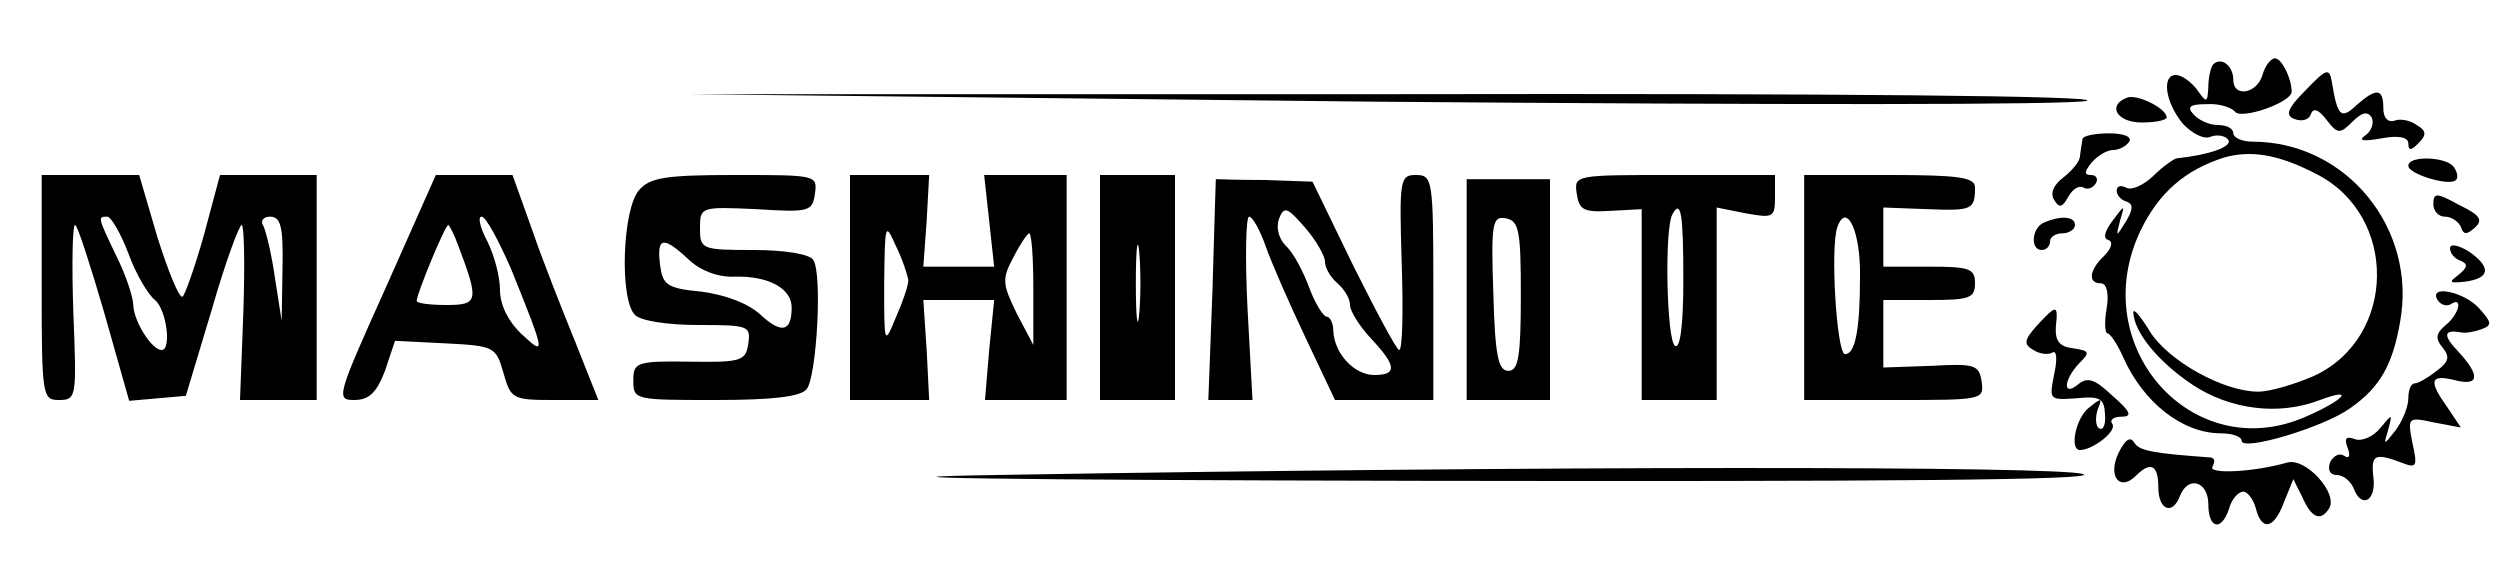 <?xml version="1.0" standalone="no"?>
<!DOCTYPE svg PUBLIC "-//W3C//DTD SVG 20010904//EN"
 "http://www.w3.org/TR/2001/REC-SVG-20010904/DTD/svg10.dtd">
<svg version="1.0" xmlns="http://www.w3.org/2000/svg"
 width="300pt" height="70pt" viewBox="0 0 300 70"
 preserveAspectRatio="xMidYMid meet">
<g transform="translate(0,70) scale(0.1,-0.1)"
fill="#000000" stroke="none">
<path d="M2656 623 c-3 -3 -6 -16 -6 -27 -1 -20 -2 -20 -14 -3 -7 9 -18 17
-25 17 -17 0 -13 -32 8 -58 11 -12 26 -20 34 -16 8 3 18 1 21 -4 5 -8 -23 -18
-62 -22 -4 -1 -17 -10 -29 -22 -12 -11 -26 -17 -32 -13 -6 3 -11 2 -11 -4 0
-5 5 -11 12 -13 8 -3 8 -9 -1 -24 -12 -19 -12 -19 -7 1 6 20 6 20 -9 0 -9 -12
-12 -21 -5 -23 6 -2 4 -10 -5 -19 -18 -17 -20 -33 -4 -33 7 0 10 -12 7 -30 -3
-17 -2 -30 1 -30 3 0 12 -13 19 -29 24 -54 71 -91 117 -91 14 0 25 -4 25 -9 0
-13 98 16 130 39 36 25 51 52 60 103 21 112 -64 217 -177 217 -13 0 -23 5 -23
10 0 6 -8 10 -19 10 -10 0 -23 6 -29 13 -8 9 -4 12 16 12 15 1 30 -4 34 -9 7
-10 68 11 68 24 0 16 -12 40 -20 40 -5 0 -12 -9 -15 -20 -7 -23 -35 -27 -35
-6 0 17 -14 28 -24 19z m124 -132 c98 -50 96 -196 -3 -242 -23 -10 -53 -19
-67 -19 -42 0 -108 37 -130 72 -11 18 -20 29 -20 23 1 -24 30 -59 70 -86 46
-31 105 -38 154 -19 43 16 29 0 -17 -20 -136 -60 -265 85 -198 224 22 45 53
72 100 87 32 9 65 4 111 -20z"/>
<path d="M2767 592 c-23 -23 -25 -31 -13 -35 8 -3 17 -1 19 6 3 8 9 6 19 -7
13 -17 16 -17 31 -2 11 11 18 13 23 5 3 -6 0 -16 -7 -21 -10 -7 -4 -8 19 -4
21 4 32 1 32 -6 0 -9 3 -9 12 0 10 10 10 15 -2 22 -8 6 -21 8 -27 5 -8 -2 -13
4 -13 15 0 24 -8 25 -32 4 -19 -18 -23 -14 -30 29 -3 16 -7 14 -31 -11z"/>
<path d="M1649 578 c488 -4 836 -4 855 1 19 6 -300 9 -824 8 l-855 0 824 -9z"/>
<path d="M2553 583 c-25 -9 -13 -30 17 -30 17 0 30 3 30 6 0 11 -35 28 -47 24z"/>
<path d="M2499 533 c-1 -5 -2 -13 -3 -20 0 -7 -10 -18 -20 -26 -12 -9 -16 -19
-11 -27 6 -10 10 -9 17 4 5 9 13 14 18 11 5 -3 11 -1 15 5 3 5 1 10 -6 10 -8
0 -8 4 1 15 7 8 18 15 26 15 7 0 16 5 19 10 4 6 -7 10 -24 10 -17 0 -32 -3
-32 -7z"/>
<path d="M2890 501 c0 -10 50 -25 57 -17 3 2 2 9 -2 15 -8 13 -55 15 -55 2z"/>
<path d="M50 355 c0 -131 1 -135 21 -135 21 0 21 4 17 105 -2 58 -1 105 2 105
3 0 18 -47 35 -105 l30 -106 34 3 34 3 31 103 c16 56 33 102 36 102 3 0 4 -47
2 -105 l-4 -105 46 0 46 0 0 135 0 135 -58 0 -58 0 -19 -71 c-11 -39 -23 -73
-26 -75 -4 -2 -17 30 -30 71 l-22 75 -58 0 -59 0 0 -135z m104 41 c9 -25 24
-50 32 -56 14 -12 20 -60 8 -60 -12 0 -33 34 -34 53 0 10 -9 37 -20 59 -23 48
-23 48 -11 48 4 0 16 -20 25 -44z m185 -18 l-1 -63 -8 51 c-4 29 -11 57 -14
63 -4 6 0 11 8 11 13 0 16 -12 15 -62z"/>
<path d="M463 355 c-59 -131 -60 -135 -38 -135 18 0 27 9 37 35 l12 36 60 -3
c59 -3 61 -4 70 -35 9 -32 11 -33 61 -33 l53 0 -27 68 c-15 37 -39 97 -52 135
l-24 67 -46 0 -46 0 -60 -135z m150 23 c42 -104 42 -106 13 -79 -16 15 -26 35
-26 53 0 16 -7 42 -15 58 -9 17 -12 30 -7 30 5 0 20 -28 35 -62z m-63 27 c25
-66 24 -71 -14 -71 -20 0 -36 2 -36 5 0 8 34 91 38 91 1 0 7 -11 12 -25z"/>
<path d="M767 472 c-20 -22 -24 -131 -5 -150 7 -7 39 -12 76 -12 60 0 63 -1
60 -22 -3 -21 -8 -23 -70 -22 -65 1 -68 -1 -68 -23 0 -23 2 -23 99 -23 68 0
102 4 109 13 12 15 19 138 8 155 -4 7 -34 12 -72 12 -62 0 -64 1 -64 26 0 26
1 26 68 23 63 -4 67 -3 70 19 3 22 1 22 -96 22 -83 0 -102 -3 -115 -18z m60
-84 c14 -13 35 -21 55 -20 40 1 68 -14 68 -37 0 -29 -12 -32 -37 -9 -15 14
-42 24 -71 28 -42 4 -47 8 -50 33 -4 33 4 34 35 5z"/>
<path d="M1020 355 l0 -135 48 0 47 0 -3 60 -4 60 43 0 42 0 -6 -60 -5 -60 49
0 49 0 0 135 0 135 -49 0 -50 0 6 -55 6 -55 -43 0 -42 0 4 55 3 55 -47 0 -48
0 0 -135z m70 9 c0 -7 -7 -27 -15 -45 -14 -34 -14 -33 -14 41 1 72 1 74 14 45
8 -16 14 -35 15 -41z m150 -11 l0 -67 -20 38 c-17 35 -18 41 -4 67 8 16 17 29
19 29 3 0 5 -30 5 -67z"/>
<path d="M1320 355 l0 -135 45 0 45 0 0 135 0 135 -45 0 -45 0 0 -135z m47
-32 c-2 -21 -4 -4 -4 37 0 41 2 58 4 38 2 -21 2 -55 0 -75z"/>
<path d="M1459 485 c0 0 -2 -60 -4 -132 l-5 -133 27 0 26 0 -6 110 c-3 61 -2
110 2 110 4 0 13 -16 20 -36 7 -20 29 -70 48 -110 l35 -74 59 0 59 0 0 135 c0
130 -1 135 -21 135 -19 0 -20 -5 -17 -105 2 -58 1 -105 -3 -105 -3 0 -27 45
-55 101 l-49 101 -57 2 c-32 0 -58 1 -59 1z m131 -99 c0 -8 7 -19 15 -26 8 -7
15 -18 15 -26 0 -7 11 -25 25 -40 31 -33 32 -44 4 -44 -24 0 -48 26 -49 53 0
9 -4 17 -8 17 -4 0 -14 16 -21 35 -7 19 -19 42 -28 50 -9 9 -12 23 -8 33 6 15
10 13 31 -11 13 -15 24 -34 24 -41z"/>
<path d="M1760 353 l0 -133 50 0 50 0 0 133 0 132 -50 0 -50 0 0 -132z m65 -8
c0 -73 -3 -90 -15 -90 -12 0 -16 18 -18 93 -3 85 -1 93 15 90 16 -3 18 -15 18
-93z"/>
<path d="M1892 468 c3 -20 8 -23 41 -21 l37 2 0 -114 0 -115 45 0 45 0 0 115
0 116 35 -7 c33 -6 35 -5 35 20 l0 26 -121 0 c-119 0 -120 0 -117 -22z m128
-104 c0 -56 -4 -83 -10 -79 -10 6 -13 141 -3 158 10 18 13 2 13 -79z"/>
<path d="M2165 355 l0 -135 108 0 c106 0 108 0 105 22 -3 20 -8 22 -60 19
l-58 -2 0 40 0 41 55 0 c48 0 55 2 55 20 0 18 -7 20 -55 20 l-55 0 0 36 0 35
53 -2 c53 -2 57 -1 57 26 0 12 -18 15 -102 15 l-103 0 0 -135z m67 13 c0 -65
-6 -93 -18 -93 -10 0 -18 130 -9 153 11 30 28 -6 27 -60z"/>
<path d="M2920 455 c0 -8 6 -15 14 -15 8 0 16 -6 19 -12 3 -10 7 -10 17 -1 10
9 6 15 -19 27 -27 15 -31 15 -31 1z"/>
<path d="M2453 433 c-15 -6 -17 -33 -3 -33 6 0 10 5 10 10 0 6 7 10 15 10 8 0
15 5 15 10 0 10 -16 12 -37 3z"/>
<path d="M2940 402 c0 -6 6 -13 13 -15 9 -4 8 -8 -3 -17 -12 -9 -11 -10 8 -8
30 4 32 17 5 36 -13 8 -23 10 -23 4z"/>
<path d="M2925 340 c4 -6 11 -8 16 -5 15 10 10 -12 -6 -25 -12 -10 -13 -16 -4
-27 9 -11 8 -17 -7 -28 -10 -8 -22 -15 -26 -15 -5 0 -8 -8 -8 -18 0 -10 -7
-27 -15 -38 -15 -19 -15 -19 -9 1 5 19 5 19 -10 1 -8 -10 -22 -16 -30 -13 -11
4 -13 1 -9 -10 4 -10 2 -14 -4 -10 -6 4 -13 0 -17 -8 -3 -9 0 -15 8 -15 8 0
16 -7 20 -15 9 -26 28 -17 24 13 -3 27 2 29 36 16 16 -6 17 -3 11 24 -6 31 -6
32 26 25 l32 -6 -16 24 c-23 32 -21 40 8 33 30 -8 32 5 5 34 -19 20 -18 27 4
23 5 -1 16 1 24 4 13 5 12 8 -3 25 -18 20 -61 29 -50 10z"/>
<path d="M2444 309 c-15 -17 -16 -22 -4 -29 8 -5 18 -6 23 -3 5 3 6 -8 2 -26
-6 -31 -6 -31 26 -29 29 3 34 0 35 -19 1 -12 -2 -20 -7 -17 -4 2 -5 12 -2 22
6 15 5 15 -10 3 -16 -12 -24 -51 -11 -51 15 0 44 22 39 31 -4 5 1 9 11 9 13 0
11 6 -11 25 -21 20 -30 23 -41 14 -19 -16 -18 5 1 25 13 13 13 15 -7 18 -17 2
-22 9 -21 26 3 27 1 27 -23 1z"/>
<path d="M2542 156 c-13 -28 2 -46 21 -27 18 18 27 13 27 -14 0 -27 17 -34 26
-10 10 25 34 17 34 -10 0 -30 16 -33 25 -5 3 11 11 20 17 20 5 0 12 -9 15 -20
7 -28 22 -25 34 8 l11 27 11 -22 c11 -25 22 -29 32 -13 11 18 -28 61 -50 55
-42 -12 -96 -14 -90 -5 3 6 3 10 -2 11 -70 5 -86 8 -92 18 -5 8 -11 3 -19 -13z"/>
<path d="M1195 130 c-190 -3 7 -6 510 -7 560 -1 812 1 795 8 -25 10 -655 10
-1305 -1z"/>
</g>
</svg>
